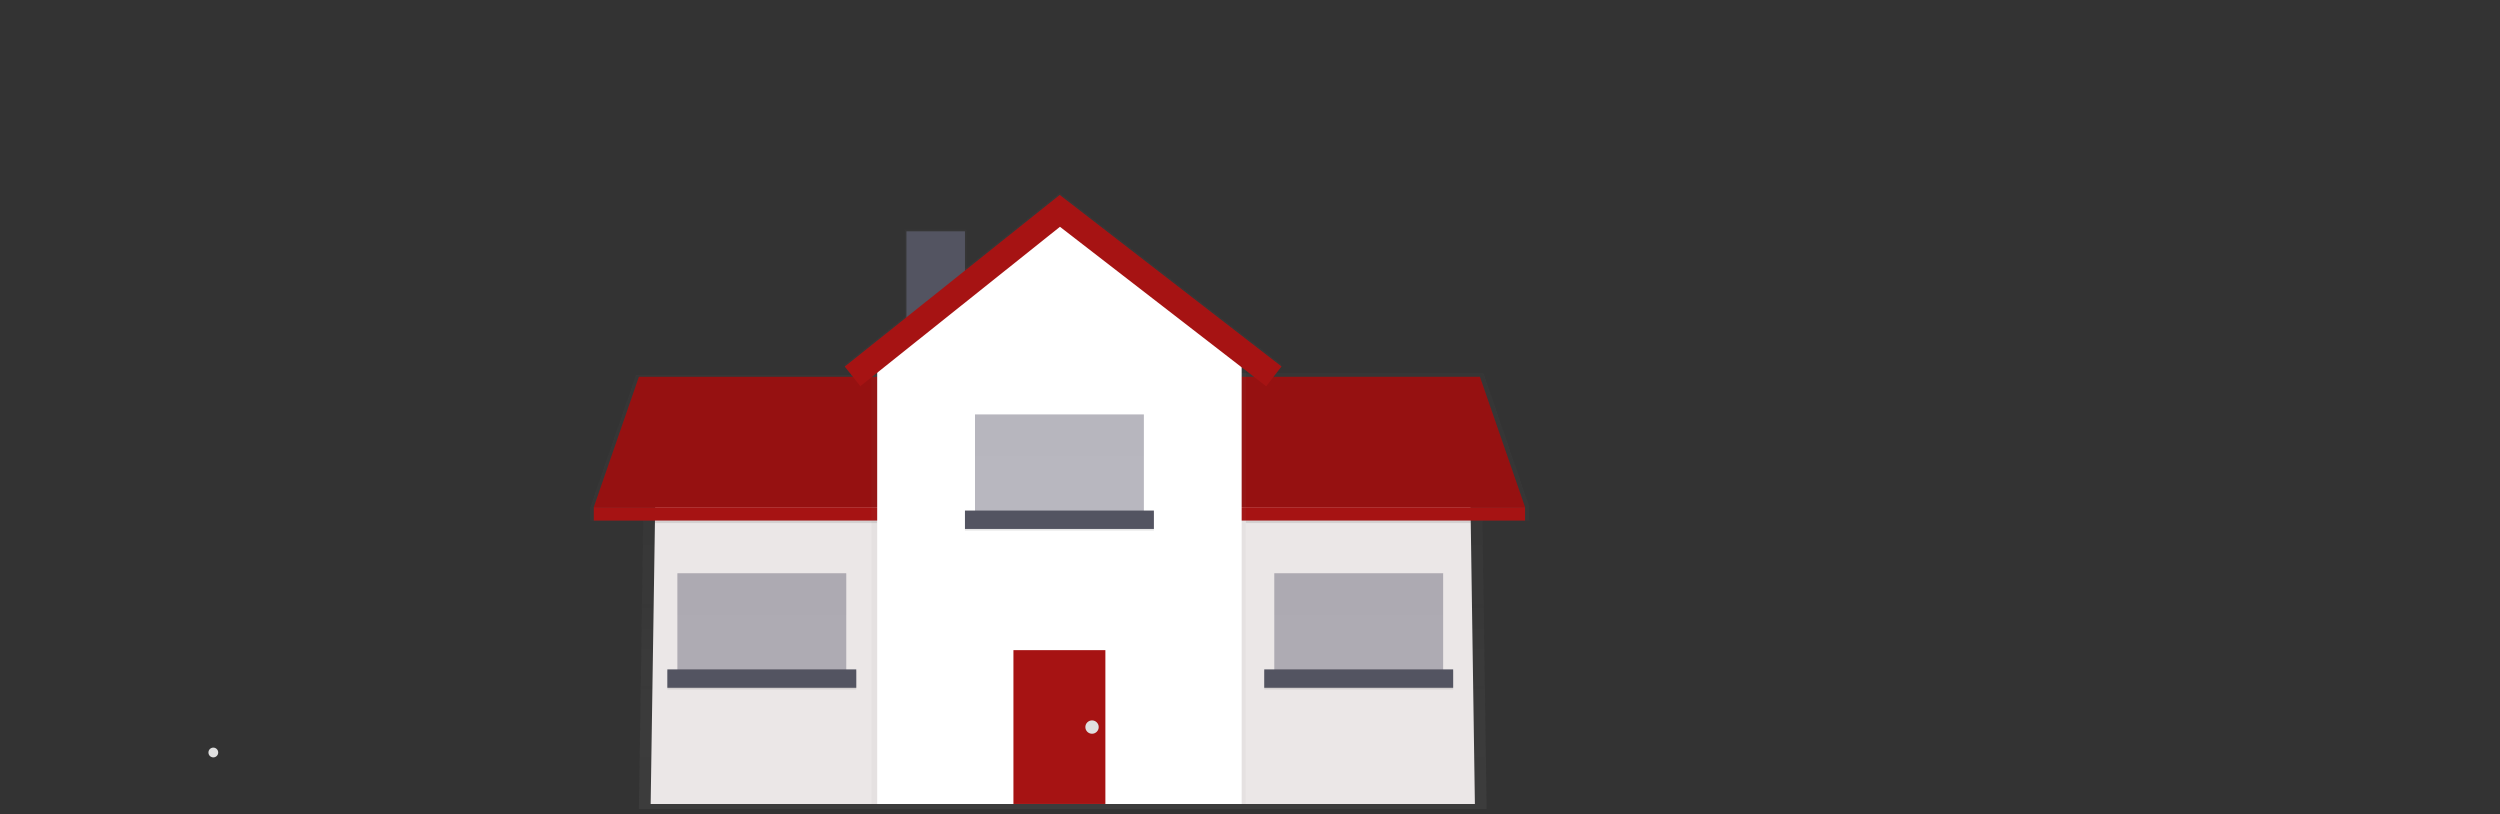<svg width="869" height="283" viewBox="0 0 869 283" fill="none" xmlns="http://www.w3.org/2000/svg">
<rect x="0" y="0" width="869" height="283" fill="#333333" stroke="none"/>
<g id="nicehouse">
<g id="house">
<g id="Group" opacity="0.7">
<path id="Vector" opacity="0.7" d="M516.75 281.2H222.09L224.13 143.18L308.4 129.23H427.54L514.71 139.11L516.75 281.2Z" fill="url(#paint0_linear)"/>
</g>
<path id="Vector_2" d="M512.67 279.46H226.17L228.21 144.92L308.67 130.97H428.99L510.63 140.85L512.67 279.46Z" fill="#EBE7E7"/>
<g id="Group_2" opacity="0.7">
<path id="Vector_3" opacity="0.7" d="M336 79.83H314.5V122.26H336V79.83Z" fill="url(#paint1_linear)"/>
</g>
<g id="Group_3" opacity="0.7">
<path id="Vector_4" opacity="0.7" d="M314.49 176.25V130.39H221.1L205.24 176.25V180.95H315.08V176.25H314.49Z" fill="url(#paint2_linear)"/>
</g>
<path id="Vector_5" d="M314.5 176.3H206.4L222.09 130.97H314.5V176.3Z" fill="#A61313"/>
<path id="Vector_6" opacity="0.1" d="M314.5 176.3H206.4L222.09 130.97H314.5V176.3Z" fill="black"/>
<path id="Vector_7" d="M315.08 176.3H206.4V180.95H315.08V176.3Z" fill="#A61313"/>
<g id="Group_4" opacity="0.7">
<path id="Vector_8" opacity="0.7" d="M515.66 129.81H422.02V176.19H421.43V180.95H531.57V176.19L515.66 129.81Z" fill="url(#paint3_linear)"/>
</g>
<path id="Vector_9" d="M422.01 176.3H530.11L514.42 130.97H422.01V176.3Z" fill="#A61313"/>
<path id="Vector_10" opacity="0.1" d="M422.01 176.3H530.11L514.42 130.97H422.01V176.3Z" fill="black"/>
<path id="Vector_11" d="M421.43 180.95H530.11V176.3H421.43V180.95Z" fill="#A61313"/>
<path id="Vector_12" opacity="0.1" d="M297.64 233.26H231.97V239.65H297.64V233.26Z" fill="black"/>
<path id="Vector_13" opacity="0.1" d="M505.12 233.26H439.45V239.65H505.12V233.26Z" fill="black"/>
<g id="Group_5" opacity="0.7">
<path id="Vector_14" opacity="0.7" d="M440.13 133.69L368.44 78.25L299.06 133.65L293.62 126.84L368.36 67.17L445.46 126.8L440.13 133.69Z" fill="url(#paint4_linear)"/>
</g>
<path id="Vector_15" opacity="0.1" d="M304.91 180.95H227.61V181.82H304.91V180.95Z" fill="black"/>
<path id="Vector_16" opacity="0.1" d="M511.23 180.95H433.06V181.82H511.23V180.95Z" fill="black"/>
<path id="Vector_17" d="M335.42 80.41H315.08V122.25H335.42V80.41Z" fill="#535461"/>
<g id="Group_6" opacity="0.7">
<path id="Vector_18" opacity="0.7" d="M433.06 279.46H302.88V120.22L368.53 118.77L433.06 120.22V279.46Z" fill="url(#paint5_linear)"/>
</g>
<path id="Vector_19" d="M431.6 279.46H304.91V120.22L368.26 75.18L431.6 120.22V279.46Z" fill="white"/>
<path id="Vector_20" d="M384.23 225.99H352.27V279.46H384.23V225.99Z" fill="#A61313"/>
<path id="Vector_21" opacity="0.1" d="M401.09 178.05H335.42V184.44H401.09V178.05Z" fill="black"/>
<g id="Group_7" opacity="0.1">
<path id="Vector_22" opacity="0.1" d="M397.61 144.05H338.91V158.58H397.61V144.05Z" fill="black"/>
</g>
<path id="Vector_23" d="M440.13 134.27L368.44 78.83L299.06 134.23L293.62 127.42L368.36 67.75L445.46 127.38L440.13 134.27Z" fill="#A61313"/>
<path id="Vector_24" d="M379.59 255.05C380.871 255.05 381.91 254.011 381.91 252.73C381.91 251.449 380.871 250.41 379.59 250.41C378.309 250.41 377.27 251.449 377.27 252.73C377.27 254.011 378.309 255.05 379.59 255.05Z" fill="#E0E0E0"/>
</g>
<g id="left-window">
<path id="Vector_25" opacity="0.5" d="M294.16 199.26H235.46V235.87H294.16V199.26Z" fill="#727180"/>
<path id="Vector_26" d="M297.64 232.68H231.97V239.07H297.64V232.68Z" fill="#535461"/>
<g id="Group_8" opacity="0.1">
<path id="Vector_27" opacity="0.1" d="M294.16 199.26H235.46V213.79H294.16V199.26Z" fill="black"/>
</g>
</g>
<g id="right-window">
<path id="Vector_28" opacity="0.5" d="M501.64 199.26H442.94V235.87H501.64V199.26Z" fill="#727180"/>
<path id="Vector_29" d="M505.12 232.68H439.45V239.07H505.12V232.68Z" fill="#535461"/>
<g id="Group_9" opacity="0.1">
<path id="Vector_30" opacity="0.1" d="M501.64 199.26H442.94V213.79H501.64V199.26Z" fill="black"/>
</g>
</g>
<g id="top-window]">
<path id="Vector_31" opacity="0.5" d="M397.61 144.05H338.91V180.66H397.61V144.05Z" fill="#727180"/>
<path id="Vector_32" d="M401.09 177.47H335.42V183.86H401.09V177.47Z" fill="#535461"/>
</g>
<path id="Vector_33" d="M74.15 263.27C75.089 263.27 75.85 262.509 75.85 261.57C75.85 260.631 75.089 259.87 74.15 259.87C73.211 259.87 72.45 260.631 72.45 261.57C72.45 262.509 73.211 263.27 74.15 263.27Z" fill="#E0E0E0"/>
</g>
<defs>
<linearGradient id="paint0_linear" x1="369.42" y1="281.2" x2="369.42" y2="129.23" gradientUnits="userSpaceOnUse">
<stop stop-color="#808080" stop-opacity="0.25"/>
<stop offset="0.54" stop-color="#808080" stop-opacity="0.12"/>
<stop offset="1" stop-color="#808080" stop-opacity="0.1"/>
</linearGradient>
<linearGradient id="paint1_linear" x1="7307.37" y1="5266.9" x2="7307.37" y2="3467.02" gradientUnits="userSpaceOnUse">
<stop stop-color="#808080" stop-opacity="0.25"/>
<stop offset="0.54" stop-color="#808080" stop-opacity="0.12"/>
<stop offset="1" stop-color="#808080" stop-opacity="0.1"/>
</linearGradient>
<linearGradient id="paint2_linear" x1="28781.2" y1="9279.22" x2="28781.2" y2="6722.91" gradientUnits="userSpaceOnUse">
<stop stop-color="#808080" stop-opacity="0.25"/>
<stop offset="0.54" stop-color="#808080" stop-opacity="0.12"/>
<stop offset="1" stop-color="#808080" stop-opacity="0.1"/>
</linearGradient>
<linearGradient id="paint3_linear" x1="52903.1" y1="9383.59" x2="52903.1" y2="6768.29" gradientUnits="userSpaceOnUse">
<stop stop-color="#808080" stop-opacity="0.25"/>
<stop offset="0.54" stop-color="#808080" stop-opacity="0.12"/>
<stop offset="1" stop-color="#808080" stop-opacity="0.1"/>
</linearGradient>
<linearGradient id="paint4_linear" x1="56404.6" y1="8960.23" x2="56404.6" y2="4535.32" gradientUnits="userSpaceOnUse">
<stop stop-color="#808080" stop-opacity="0.25"/>
<stop offset="0.54" stop-color="#808080" stop-opacity="0.12"/>
<stop offset="1" stop-color="#808080" stop-opacity="0.1"/>
</linearGradient>
<linearGradient id="paint5_linear" x1="48205.2" y1="45025.2" x2="48205.2" y2="19203.9" gradientUnits="userSpaceOnUse">
<stop stop-color="#808080" stop-opacity="0.25"/>
<stop offset="0.54" stop-color="#808080" stop-opacity="0.12"/>
<stop offset="1" stop-color="#808080" stop-opacity="0.1"/>
</linearGradient>
</defs>
</svg>
